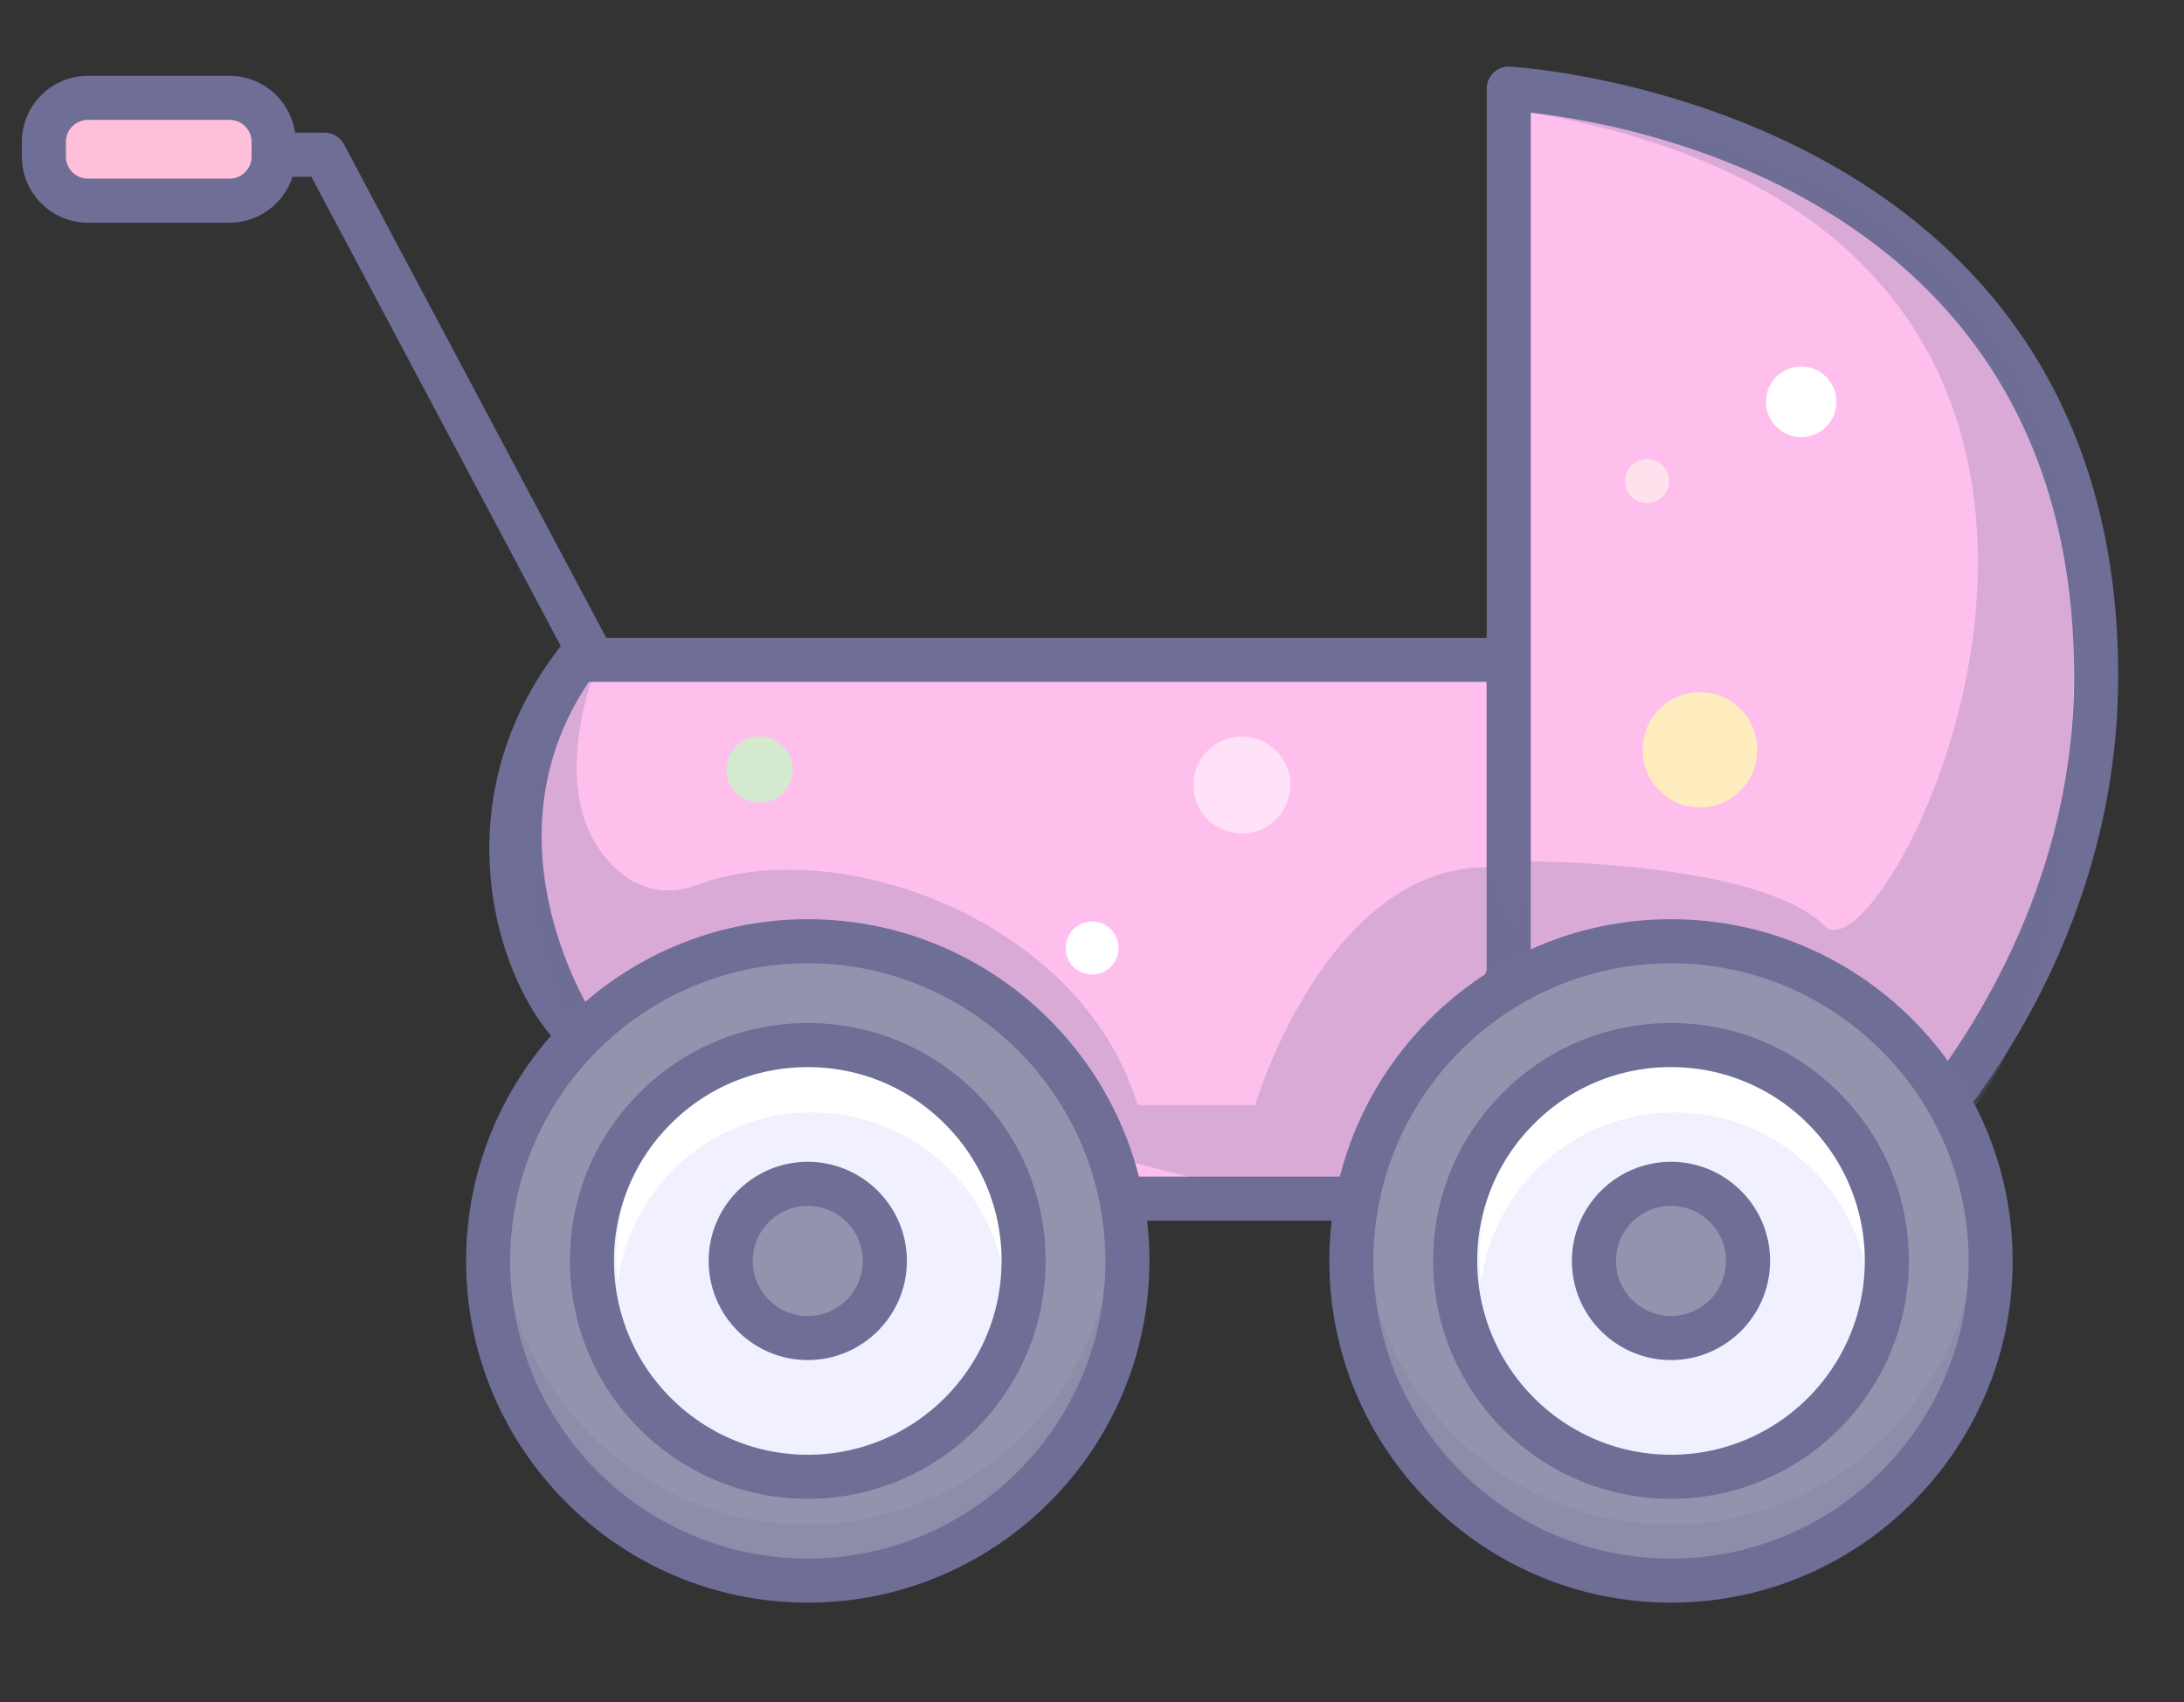 <?xml version="1.0" standalone="no"?><!DOCTYPE svg PUBLIC "-//W3C//DTD SVG 1.1//EN" "http://www.w3.org/Graphics/SVG/1.1/DTD/svg11.dtd"><svg t="1711552664056" class="icon" viewBox="0 0 1314 1024" version="1.1" xmlns="http://www.w3.org/2000/svg" p-id="3339" xmlns:xlink="http://www.w3.org/1999/xlink" width="256.641" height="200"><rect x="0" y="0" width="1314" height="1024" fill="#333333" stroke="none"/><path d="M856.744 721.074h-215.294L347.614 621.194c-19.127-28.995-93.589-130.666 0-224.25h560.119v185.27l-50.989 138.86z" fill="#FFBFED" p-id="3340"></path><path d="M856.744 707.825h-215.294c1.447 0 2.888 0.238 4.266 0.705l-293.837-99.88c2.782 0.954 5.178 2.793 6.794 5.247-8.596-13.032-68.261-114.211-1.691-207.582a13.239 13.239 0 0 1-9.37 3.879h560.119a13.249 13.249 0 0 1-13.249-13.249v185.27c0-3.551 1.431-6.953 3.954-9.434l-50.979 138.855a13.181 13.181 0 0 1 9.285-3.811z m64.234-125.616V396.944a13.249 13.249 0 0 0-13.249-13.249H347.614c-3.514 0-7.181 1.129-9.37 3.879-74.34 93.616-39.653 202.956-1.691 240.918 2.078 2.083 4.012 4.303 6.794 5.247l293.837 99.88c1.373 0.466 2.814 0.705 4.266 0.705h215.294c3.471 0 6.816-1.367 9.296-3.811l50.984-138.86c2.533-2.491 3.954-5.893 3.954-9.444z" fill="#6E6E96" p-id="3341"></path><path d="M907.728 737.239V53.284s353.427 18.968 353.427 353.422c0 179.446-125.239 295.835-125.245 295.835" fill="#FFBFED" p-id="3342"></path><path d="M920.977 737.239V53.284a13.249 13.249 0 0 1-13.976 13.234c13.923 0.768 340.893 22.418 340.893 340.189 0 171.258-119.812 285.018-121.026 286.147l-0.329 0.329a13.228 13.228 0 0 0 0 18.735 13.239 13.239 0 0 0 18.735 0l-0.334 0.329c5.284-4.924 129.463-122.669 129.463-305.528 0-345.128-363.009-366.672-366.677-366.672a13.249 13.249 0 0 0-13.249 13.249v683.949a13.244 13.244 0 1 0 26.499-0.005zM367.795 389.434l-160.981-302.883a13.26 13.26 0 0 0-11.527-6.72H105.996a13.249 13.249 0 1 0 0 26.499h89.291a13.249 13.249 0 0 1-11.527-6.72l160.981 302.889a13.249 13.249 0 1 0 23.054-13.064z" fill="#6E6E96" p-id="3343"></path><path d="M920.977 518.177s138.001 0 176.859 38.869c38.869 38.858 264.587-413.257-176.859-489.282 0 0 326.928-2.199 326.928 312.439s-107.469 317.866-107.469 317.866-92.052-141.017-236.917-105.689l17.458-74.202z" fill="#6E6E96" opacity=".25" p-id="3344"></path><path d="M356.978 406.314s-16.981 43.729-6.694 82.12c7.43 27.734 33.611 57.217 69.178 43.872 84.797-31.799 231.421 21.199 264.99 132.495h70.667s42.398-143.094 139.358-143.094l90.097 194.333H746.582L341.296 611.702s-59.633-114.645 15.682-205.388z" fill="#6E6E96" opacity=".25" p-id="3345"></path><path d="M485.991 758.539m-192.319 0a192.319 192.319 0 1 0 384.638 0 192.319 192.319 0 1 0-384.638 0Z" fill="#9393AD" p-id="3346"></path><path d="M485.991 579.469c98.74 0 179.064 80.334 179.064 179.075 0 98.735-80.324 179.064-179.064 179.064-98.735 0-179.069-80.329-179.069-179.064 0.005-98.74 80.334-179.075 179.069-179.075z m-205.563 179.075c0 113.357 92.216 205.563 205.568 205.563 113.352 0 205.568-92.206 205.568-205.563s-92.216-205.574-205.568-205.574c-113.352 0-205.568 92.216-205.568 205.574z" fill="#6E6E96" p-id="3347"></path><path d="M485.997 758.539m-129.845 0a129.845 129.845 0 1 0 259.69 0 129.845 129.845 0 1 0-259.69 0Z" fill="#F0F0FF" p-id="3348"></path><path d="M488.138 669.21c59.586 0 108.773 44.365 116.41 101.873a118.45 118.45 0 0 0 1.065-15.608c0-64.875-52.595-117.475-117.475-117.475s-117.481 52.6-117.481 117.475c0 5.294 0.387 10.499 1.065 15.608 7.642-57.503 56.835-101.873 116.415-101.873z" fill="#FFFFFF" p-id="3349"></path><path d="M602.592 758.539c0 64.292-52.304 116.596-116.596 116.596s-116.596-52.304-116.596-116.596a115.869 115.869 0 0 1 34.152-82.454c22.021-22.021 51.302-34.141 82.444-34.141s60.423 12.126 82.444 34.141a115.869 115.869 0 0 1 34.152 82.454z m-116.596-143.094c-38.222 0-74.155 14.892-101.184 41.911s-41.911 62.962-41.911 101.184c0 78.903 64.191 143.094 143.094 143.094s143.094-64.191 143.094-143.094c0-38.222-14.887-74.155-41.911-101.184-27.024-27.029-62.962-41.911-101.184-41.911z" fill="#6E6E96" p-id="3350"></path><path d="M485.997 758.539m-46.373 0a46.373 46.373 0 1 0 92.746 0 46.373 46.373 0 1 0-92.746 0Z" fill="#9393AD" p-id="3351"></path><path d="M519.12 758.539a33.161 33.161 0 0 1-33.124 33.124c-18.263 0-33.124-14.861-33.124-33.124s14.861-33.124 33.124-33.124a33.161 33.161 0 0 1 33.124 33.124z m-33.124-59.623c-32.875 0-59.623 26.748-59.623 59.623s26.748 59.623 59.623 59.623 59.623-26.748 59.623-59.623-26.748-59.623-59.623-59.623z" fill="#6E6E96" p-id="3352"></path><path d="M485.647 917.103c-96.393 0-175.466-73.99-183.622-168.274a185.678 185.678 0 0 0-0.742 16.09c0 101.825 82.544 184.364 184.364 184.364s184.369-82.539 184.369-184.364c0-5.422-0.281-10.785-0.747-16.09-8.156 94.283-87.229 168.274-183.622 168.274z" fill="#6E6E96" opacity=".15" p-id="3353"></path><path d="M1005.35 758.539m-192.319 0a192.319 192.319 0 1 0 384.638 0 192.319 192.319 0 1 0-384.638 0Z" fill="#9393AD" p-id="3354"></path><path d="M1005.35 579.469c98.746 0 179.075 80.334 179.075 179.075 0 98.735-80.329 179.064-179.075 179.064-98.73 0-179.064-80.329-179.064-179.064 0-98.74 80.334-179.075 179.064-179.075z m-205.563 179.075c0 113.357 92.216 205.563 205.563 205.563 113.357 0 205.574-92.206 205.574-205.563s-92.216-205.574-205.574-205.574c-113.341 0-205.563 92.216-205.563 205.574z" fill="#6E6E96" p-id="3355"></path><path d="M1005.361 758.539m-129.845 0a129.845 129.845 0 1 0 259.69 0 129.845 129.845 0 1 0-259.69 0Z" fill="#F0F0FF" p-id="3356"></path><path d="M1007.507 669.21c59.591 0 108.773 44.365 116.421 101.873 0.673-5.109 1.055-10.313 1.055-15.608 0-64.875-52.595-117.475-117.475-117.475s-117.475 52.6-117.475 117.475c0 5.294 0.382 10.499 1.065 15.608 7.632-57.503 56.824-101.873 116.41-101.873z" fill="#FFFFFF" p-id="3357"></path><path d="M1121.946 758.539c0 64.292-52.298 116.596-116.596 116.596-64.281 0-116.585-52.304-116.585-116.596a115.843 115.843 0 0 1 34.147-82.454 115.816 115.816 0 0 1 82.438-34.141 115.864 115.864 0 0 1 82.454 34.141 115.838 115.838 0 0 1 34.141 82.454z m-116.596-143.094c-38.217 0-74.144 14.892-101.173 41.911-27.034 27.024-41.911 62.962-41.911 101.184 0 78.903 64.186 143.094 143.084 143.094 78.914 0 143.094-64.191 143.094-143.094 0-38.222-14.887-74.155-41.905-101.184-27.024-27.029-62.956-41.911-101.189-41.911z" fill="#6E6E96" p-id="3358"></path><path d="M1005.361 758.539m-46.373 0a46.373 46.373 0 1 0 92.746 0 46.373 46.373 0 1 0-92.746 0Z" fill="#9393AD" p-id="3359"></path><path d="M1038.474 758.539a33.161 33.161 0 0 1-33.124 33.124c-18.252 0-33.113-14.861-33.113-33.124s14.861-33.124 33.113-33.124c18.284 0 33.124 14.861 33.124 33.124z m-33.124-59.623c-32.864 0-59.612 26.748-59.612 59.623s26.748 59.623 59.612 59.623c32.875 0 59.623-26.748 59.623-59.623s-26.748-59.623-59.623-59.623z" fill="#6E6E96" p-id="3360"></path><path d="M1005.011 917.103c-96.393 0-175.46-73.99-183.617-168.274a183.59 183.59 0 0 0-0.747 16.09c0 101.825 82.539 184.364 184.364 184.364s184.369-82.539 184.369-184.364c0-5.422-0.281-10.785-0.753-16.09-8.151 94.283-87.229 168.274-183.617 168.274z" fill="#6E6E96" opacity=".15" p-id="3361"></path><path d="M164.622 94.22c0 14.574-11.925 26.499-26.499 26.499H52.897c-14.574 0-26.499-11.925-26.499-26.499v-8.856c0-14.574 11.925-26.499 26.499-26.499h85.226c14.574 0 26.499 11.925 26.499 26.499v8.856z" fill="#FFBFDA" p-id="3362"></path><path d="M138.123 133.968H52.897c-21.92 0-39.748-17.829-39.748-39.748v-8.856c0-21.92 17.829-39.748 39.748-39.748h85.226c21.92 0 39.748 17.829 39.748 39.748v8.856c0 21.92-17.829 39.748-39.748 39.748zM52.897 72.114a13.265 13.265 0 0 0-13.249 13.249v8.856c0 7.303 5.946 13.249 13.249 13.249h85.226c7.303 0 13.249-5.946 13.249-13.249v-8.856c0-7.303-5.946-13.249-13.249-13.249H52.897z" fill="#6E6E96" p-id="3363"></path><path d="M747.17 472.249m-29.149 0a29.149 29.149 0 1 0 58.298 0 29.149 29.149 0 1 0-58.298 0Z" fill="#FFFFFF" opacity=".54" p-id="3364"></path><path d="M657.074 570.295m-15.899 0a15.899 15.899 0 1 0 31.799 0 15.899 15.899 0 1 0-31.799 0Z" fill="#FFFFFF" p-id="3365"></path><path d="M457.007 462.974m-19.874 0a19.874 19.874 0 1 0 39.748 0 19.874 19.874 0 1 0-39.748 0Z" fill="#BFFFC1" opacity=".67" p-id="3366"></path><path d="M1022.76 451.05m-34.449 0a34.449 34.449 0 1 0 68.897 0 34.449 34.449 0 1 0-68.897 0Z" fill="#FFEDBF" p-id="3367"></path><path d="M990.961 289.406m-13.249 0a13.249 13.249 0 1 0 26.499 0 13.249 13.249 0 1 0-26.499 0Z" fill="#FFE0ED" p-id="3368"></path><path d="M1083.707 241.708m-21.199 0a21.199 21.199 0 1 0 42.398 0 21.199 21.199 0 1 0-42.398 0Z" fill="#FFFFFF" p-id="3369"></path></svg>